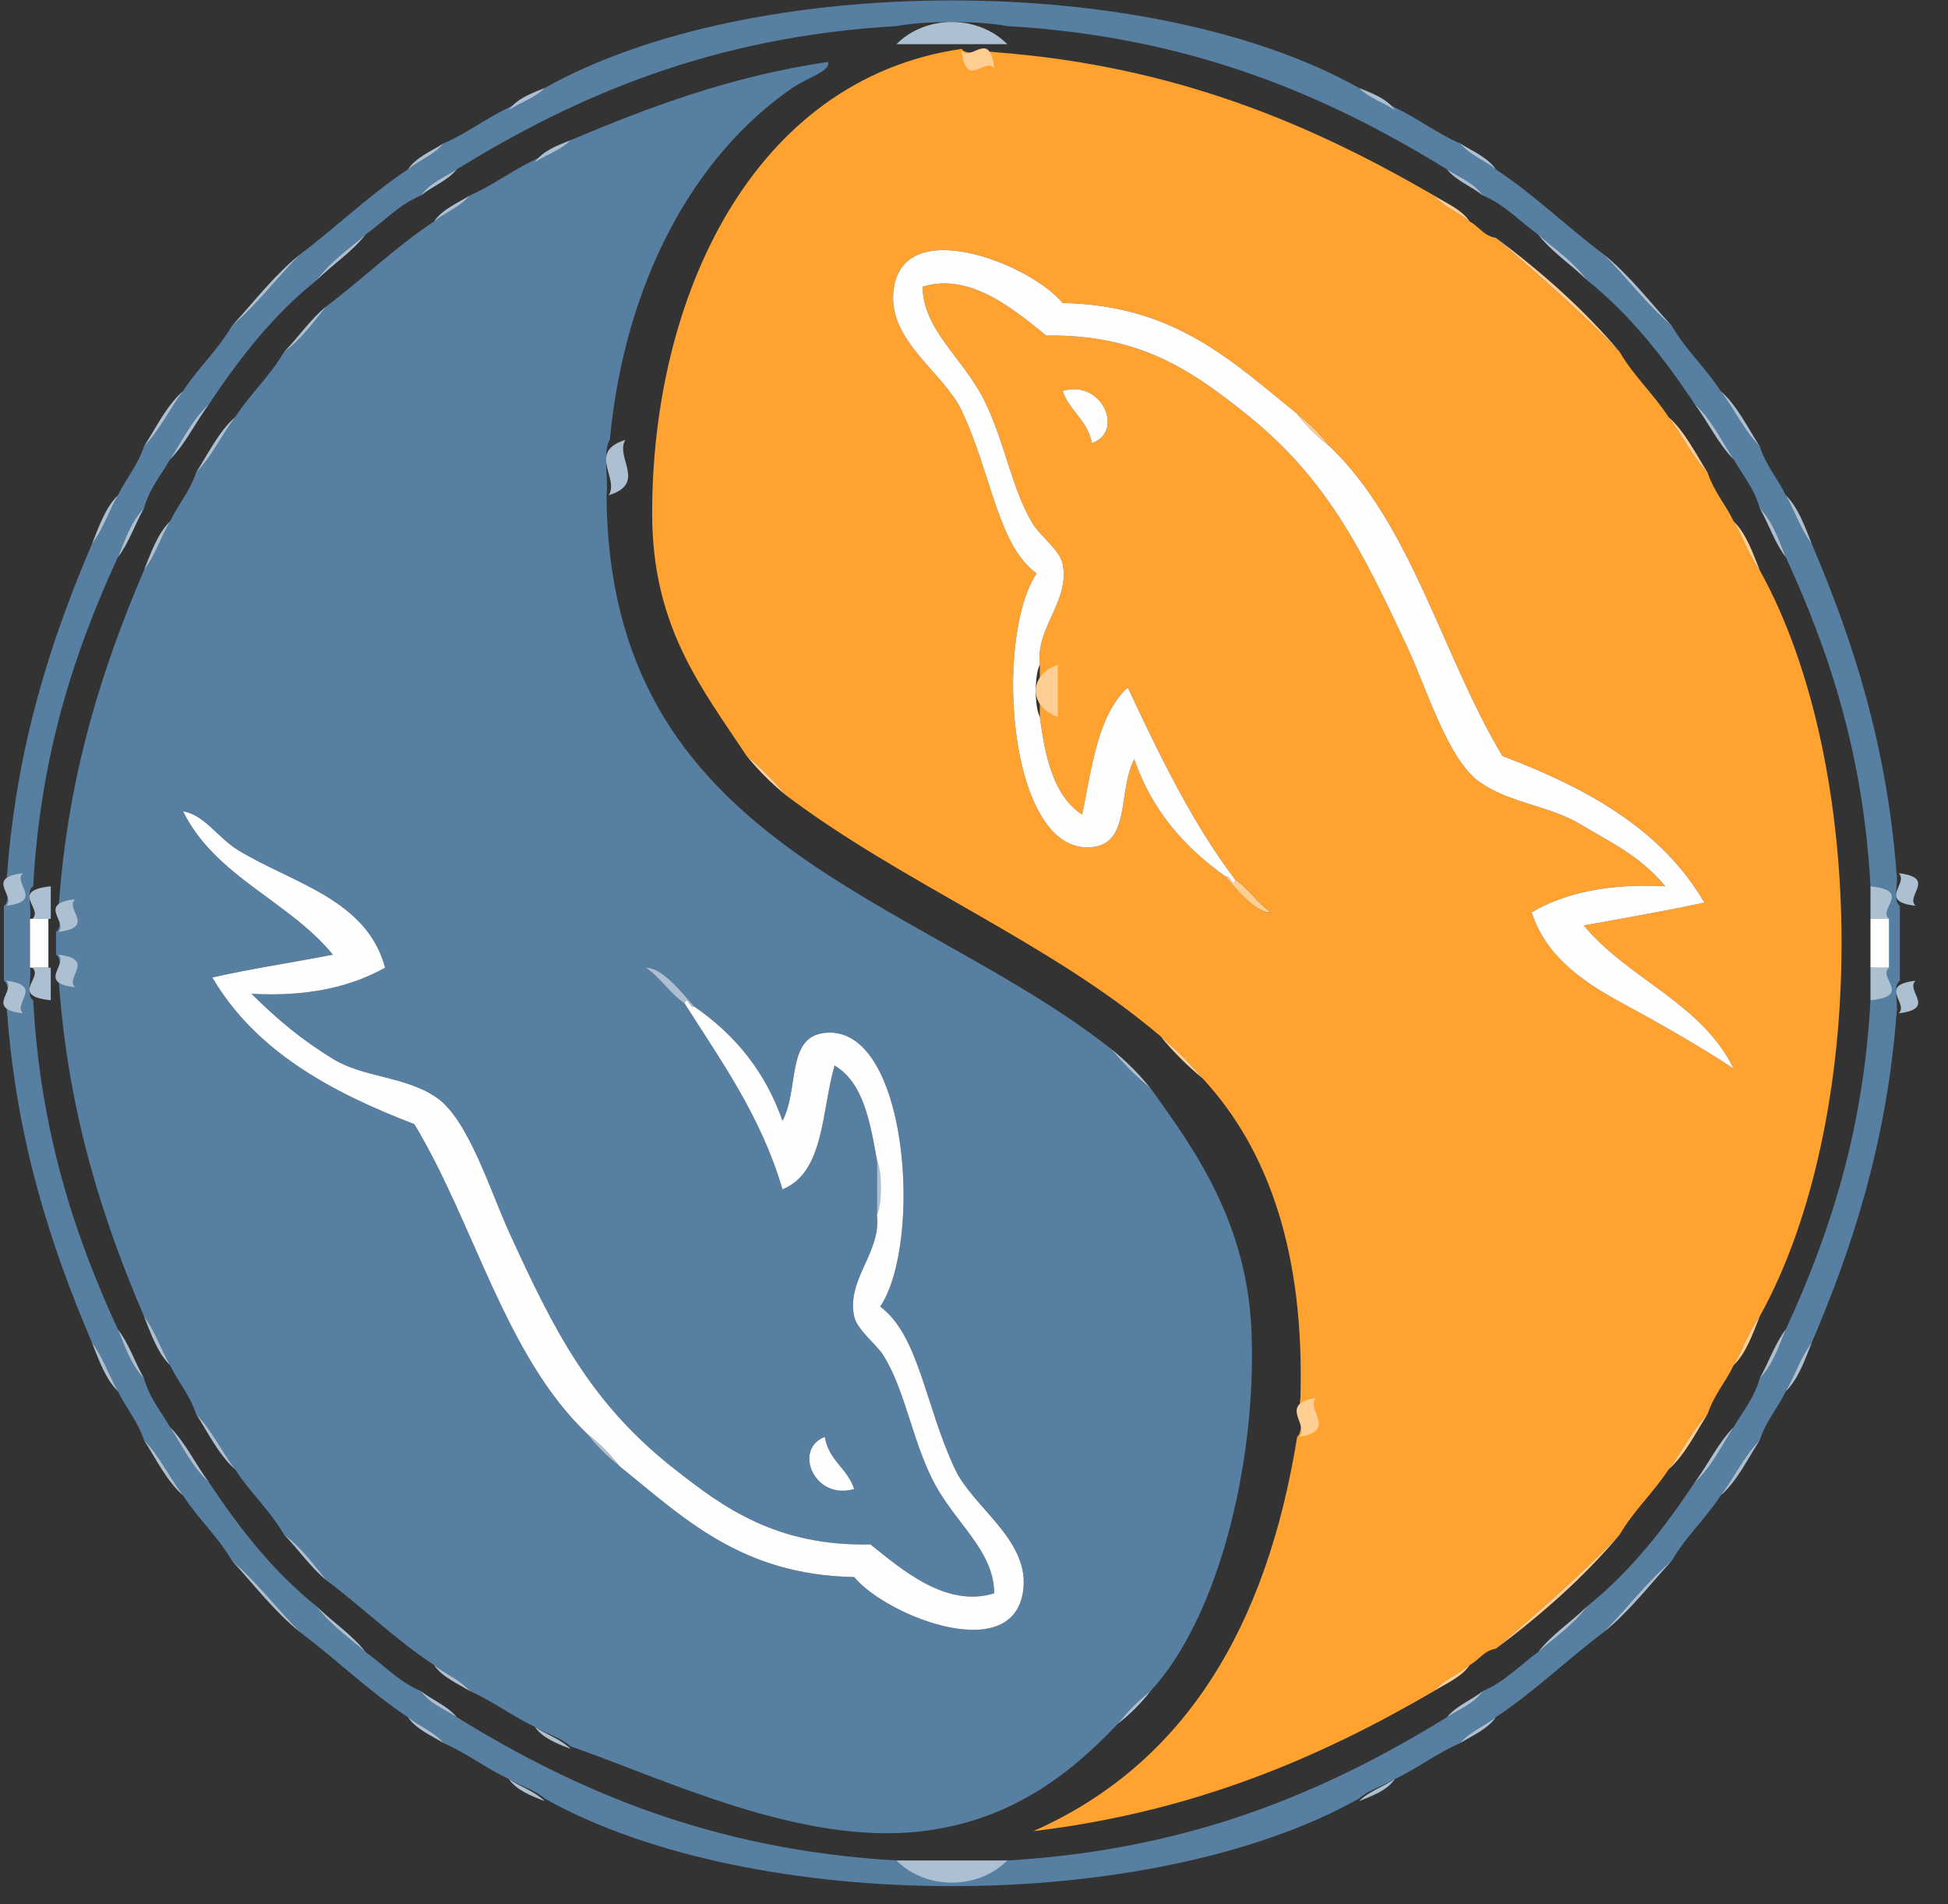 <?xml version="1.0" encoding="UTF-8"?>
<svg width="44px" height="43px" viewBox="0 0 44 43" version="1.1" xmlns="http://www.w3.org/2000/svg" xmlns:xlink="http://www.w3.org/1999/xlink">
    <rect x="0" y="0" width="44" height="43" fill="#333333" stroke="none"/>
    <!-- Generator: Sketch 50.2 (55047) - http://www.bohemiancoding.com/sketch -->
    <title>planet-logo</title>
    <desc>Created with Sketch.</desc>
    <defs></defs>
    <g id="Page-1" stroke="none" stroke-width="1" fill="none" fill-rule="evenodd">
        <g id="About" transform="translate(-1056, -658)">
            <g id="Group-2" transform="translate(798, 321)">
                <g id="planet-logo" transform="translate(258, 337)">
                    <path d="M12.303,1.987 C17.006,-0.65 25.994,-0.65 30.697,1.987 C30.916,2.184 31.246,2.272 31.507,2.428 C32.023,2.672 32.448,3.007 32.978,3.238 C33.187,3.495 33.529,3.619 33.788,3.826 C34.66,4.401 35.389,5.119 36.216,5.739 C36.741,6.269 37.189,6.875 37.761,7.358 C38.076,7.901 38.527,8.309 38.865,8.83 C39.17,9.236 39.393,9.723 39.748,10.081 C39.885,10.507 40.154,10.803 40.336,11.184 C40.541,11.543 40.679,11.97 40.925,12.288 C41.857,14.471 42.618,16.824 42.838,19.72 C42.884,19.943 42.744,20.353 42.912,20.455 C42.912,21.019 42.912,21.584 42.912,22.148 C42.744,22.25 42.884,22.66 42.838,22.884 C42.618,25.779 41.857,28.132 40.925,30.315 C40.679,30.633 40.541,31.06 40.336,31.419 C40.154,31.8 39.885,32.096 39.748,32.522 C39.393,32.88 39.17,33.367 38.865,33.773 C38.527,34.294 38.076,34.702 37.761,35.245 C37.189,35.728 36.741,36.334 36.216,36.864 C35.389,37.484 34.66,38.202 33.788,38.777 C33.529,38.984 33.187,39.108 32.978,39.365 C32.448,39.596 32.023,39.931 31.507,40.175 C31.246,40.331 30.916,40.418 30.697,40.616 C25.994,43.253 17.006,43.253 12.303,40.616 C12.083,40.418 11.754,40.331 11.493,40.175 C10.976,39.931 10.551,39.596 10.021,39.365 C9.813,39.108 9.471,38.984 9.212,38.777 C8.34,38.202 7.611,37.484 6.784,36.864 C6.259,36.334 5.811,35.728 5.239,35.245 C4.924,34.702 4.473,34.294 4.135,33.773 C3.83,33.367 3.606,32.88 3.252,32.522 C3.115,32.096 2.846,31.8 2.663,31.419 C2.458,31.06 2.321,30.633 2.075,30.315 C1.143,28.132 0.381,25.779 0.162,22.884 C0.116,22.66 0.256,22.249 0.088,22.147 C0.088,21.583 0.088,21.019 0.088,20.455 C0.256,20.353 0.116,19.943 0.162,19.719 C0.382,16.824 1.143,14.471 2.075,12.288 C2.321,11.97 2.459,11.543 2.664,11.184 C2.846,10.802 3.115,10.507 3.252,10.08 C3.606,9.723 3.83,9.236 4.135,8.829 C4.473,8.309 4.924,7.901 5.239,7.358 C5.811,6.875 6.259,6.268 6.784,5.739 C7.611,5.119 8.34,4.401 9.212,3.826 C9.471,3.619 9.813,3.495 10.022,3.237 C10.552,3.007 10.977,2.672 11.493,2.428 C11.754,2.272 12.083,2.184 12.303,1.987 Z M20.249,0.589 C16.1,0.83 13.031,2.152 10.316,3.826 C10.029,4.005 9.696,4.139 9.506,4.415 C9.006,4.625 8.671,5.002 8.256,5.298 C7.875,5.628 7.45,5.914 7.152,6.328 C6.184,7.101 5.417,8.076 4.724,9.124 C4.348,9.459 4.119,9.942 3.841,10.375 C3.635,10.734 3.373,11.035 3.252,11.479 C2.968,11.759 2.825,12.18 2.663,12.582 C1.679,14.713 0.909,17.057 0.75,20.014 C0.583,20.116 0.723,20.526 0.677,20.75 C0.677,21.118 0.677,21.485 0.677,21.853 C0.723,22.077 0.583,22.487 0.75,22.589 C0.909,25.546 1.679,27.89 2.663,30.021 C2.825,30.424 2.968,30.844 3.252,31.124 C3.373,31.568 3.635,31.869 3.841,32.228 C4.119,32.661 4.348,33.144 4.724,33.479 C5.417,34.527 6.184,35.502 7.152,36.275 C7.45,36.689 7.875,36.975 8.256,37.305 C8.671,37.601 9.006,37.978 9.506,38.188 C9.696,38.464 10.029,38.598 10.316,38.777 C13.031,40.451 16.1,41.773 20.249,42.014 C20.912,42.137 22.088,42.137 22.751,42.014 C26.9,41.773 29.968,40.451 32.684,38.777 C32.971,38.598 33.303,38.464 33.493,38.188 C33.994,37.978 34.329,37.601 34.744,37.305 C35.125,36.975 35.55,36.689 35.848,36.275 C36.816,35.502 37.582,34.527 38.276,33.479 C38.652,33.144 38.881,32.661 39.159,32.228 C39.364,31.869 39.627,31.568 39.748,31.124 C40.031,30.844 40.175,30.424 40.336,30.021 C41.32,27.89 42.091,25.546 42.249,22.589 C42.417,22.487 42.277,22.077 42.323,21.853 C42.323,21.485 42.323,21.118 42.323,20.75 C42.277,20.526 42.417,20.116 42.249,20.014 C42.091,17.057 41.32,14.713 40.336,12.582 C40.175,12.18 40.031,11.759 39.748,11.479 C39.627,11.035 39.364,10.734 39.159,10.375 C38.881,9.942 38.652,9.459 38.276,9.124 C37.582,8.076 36.816,7.101 35.848,6.328 C35.55,5.914 35.125,5.628 34.744,5.298 C34.329,5.002 33.994,4.625 33.493,4.415 C33.303,4.139 32.971,4.005 32.684,3.826 C29.968,2.152 26.9,0.83 22.751,0.589 C22.088,0.466 20.912,0.466 20.249,0.589 Z" id="Shape" fill="#577FA2"></path>
                    <path d="M16.864,17.07 C15.827,15.511 14.738,14.142 14.731,11.626 C14.717,6.731 16.986,1.789 21.721,1.104 C21.823,1.271 22.233,1.131 22.457,1.177 C26.54,1.484 29.612,2.802 32.39,4.415 C32.599,4.672 32.941,4.796 33.199,5.003 C33.407,5.114 33.513,5.328 33.788,5.371 C34.744,6.206 35.702,7.038 36.584,7.947 C36.899,8.49 37.35,8.897 37.688,9.418 C37.992,9.825 38.216,10.312 38.57,10.669 C38.708,11.096 38.977,11.391 39.159,11.773 C39.364,12.132 39.502,12.559 39.748,12.877 C42.212,17.323 42.212,25.28 39.748,29.726 C39.502,30.044 39.364,30.471 39.159,30.83 C38.977,31.212 38.708,31.507 38.57,31.934 C38.216,32.291 37.992,32.778 37.688,33.185 C37.35,33.705 36.899,34.113 36.584,34.656 C35.702,35.565 34.744,36.397 33.788,37.231 C33.513,37.275 33.407,37.489 33.199,37.599 C32.941,37.807 32.599,37.931 32.39,38.188 C29.818,39.688 26.975,40.916 23.339,41.352 C26.776,39.834 28.614,36.718 29.299,32.449 C29.468,32.299 29.326,31.838 29.373,31.566 C29.466,28.333 28.674,25.986 27.166,24.355 C26.878,24.005 26.559,23.687 26.209,23.398 C23.704,21.268 20.387,19.95 17.747,17.954 C17.484,17.628 17.19,17.334 16.864,17.07 Z M29.299,9.345 C27.859,8.185 26.556,6.888 24.002,6.843 C23.269,5.95 20.311,4.784 20.176,6.622 C20.095,7.719 21.32,8.423 21.721,9.271 C22.404,10.718 22.528,12.293 23.413,12.95 C22.441,14.413 22.774,19.318 24.664,19.131 C25.546,19.043 25.244,17.869 25.62,17.144 C26.022,18.312 26.763,19.141 27.681,19.793 C27.94,20.098 28.367,20.626 28.711,20.602 C28.397,20.401 28.215,20.068 27.901,19.867 C26.928,18.584 26.194,17.061 25.473,15.525 C24.795,16.147 24.664,17.316 24.443,18.395 C23.804,17.98 23.61,17.119 23.487,16.188 C23.487,15.795 23.487,15.403 23.487,15.01 C23.386,14.174 24.176,13.565 24.002,12.729 C23.939,12.43 23.492,12.093 23.339,11.846 C22.855,11.065 22.7,9.985 22.236,9.05 C21.754,8.08 20.851,7.457 20.838,6.475 C21.929,6.13 22.949,7.036 23.634,7.579 C25.751,7.54 26.938,8.4 28.049,9.271 C29.936,10.751 30.729,12.341 31.801,14.642 C32.236,15.575 32.705,17.155 33.42,17.659 C34.107,18.144 34.996,18.192 35.701,18.616 C36.391,19.03 37.045,19.327 37.614,20.014 C36.346,19.948 35.353,20.156 34.597,20.602 C34.913,21.597 35.759,22.177 36.657,22.663 C37.551,23.145 38.454,23.665 39.159,24.134 C38.438,22.648 36.77,22.109 35.774,20.896 C36.691,20.734 37.61,20.573 38.497,20.381 C37.531,18.723 35.838,17.791 33.935,17.07 C32.574,14.801 31.889,11.856 30.035,10.08 C29.821,9.804 29.576,9.559 29.299,9.345 Z M24.002,8.83 C24.16,9.284 24.566,9.491 24.664,10.007 C25.402,9.751 24.897,8.557 24.002,8.83 Z" id="Shape" fill="#FFA230"></path>
                    <path d="M21.721,1.152 C21.944,1.39 22.355,0.664 22.457,1.532 C22.233,1.294 21.823,2.02 21.721,1.152 Z" id="Shape" fill="#FFCE92"></path>
                    <path d="M12.891,3.164 C14.668,2.415 16.503,1.723 18.704,1.398 C18.765,1.612 18.238,1.75 17.895,1.987 C15.652,3.533 14.112,6.387 13.774,9.933 C13.604,10.205 13.748,10.791 13.7,11.184 C13.744,19.112 20.642,20.185 25.105,23.693 C25.369,24.018 25.663,24.312 25.988,24.576 C26.992,25.967 28.176,27.615 28.269,30.094 C28.381,33.073 27.506,36.553 25.988,38.188 C25.712,38.402 25.467,38.648 25.253,38.924 C24.11,40.131 22.776,41.118 20.838,41.352 C18.083,41.685 15.003,40.167 12.891,39.439 C12.672,39.241 12.342,39.154 12.082,38.997 C11.565,38.754 11.14,38.418 10.61,38.188 C10.401,37.931 10.059,37.807 9.801,37.599 C8.929,37.024 8.199,36.307 7.373,35.686 C7.078,35.318 6.801,34.933 6.416,34.656 C6.101,34.113 5.65,33.705 5.312,33.185 C5.008,32.778 4.784,32.291 4.429,31.934 C4.292,31.507 4.023,31.212 3.841,30.83 C3.636,30.471 3.498,30.044 3.252,29.726 C2.32,27.543 1.559,25.19 1.339,22.295 C1.293,22.071 1.433,21.661 1.265,21.559 C1.265,21.387 1.265,21.216 1.265,21.044 C1.433,20.942 1.293,20.532 1.339,20.308 C1.559,17.413 2.32,15.06 3.252,12.877 C3.498,12.559 3.636,12.132 3.841,11.773 C4.023,11.391 4.292,11.096 4.429,10.669 C4.784,10.312 5.008,9.825 5.312,9.418 C5.65,8.897 6.101,8.49 6.416,7.947 C6.801,7.67 7.078,7.285 7.373,6.917 C8.199,6.296 8.929,5.579 9.801,5.003 C10.059,4.796 10.401,4.672 10.61,4.415 C11.14,4.184 11.565,3.849 12.082,3.605 C12.342,3.449 12.672,3.362 12.891,3.164 Z M19.808,27.445 C19.908,28.281 19.118,28.89 19.293,29.726 C19.356,30.029 19.801,30.361 19.955,30.609 C20.439,31.391 20.594,32.47 21.059,33.405 C21.541,34.376 22.451,34.995 22.457,35.98 C21.366,36.325 20.346,35.419 19.66,34.877 C17.543,34.921 16.347,34.048 15.246,33.184 C13.361,31.707 12.536,30.104 11.493,27.813 C11.067,26.877 10.58,25.294 9.874,24.796 C9.169,24.299 8.214,24.342 7.52,23.913 C6.807,23.474 6.296,23.05 5.68,22.442 C6.952,22.512 7.926,22.284 8.697,21.853 C8.289,20.307 6.598,19.943 5.386,19.204 C4.906,18.912 4.632,18.41 4.135,18.321 C4.865,19.798 6.527,20.345 7.52,21.559 C6.618,21.736 5.677,21.874 4.797,22.074 C5.768,23.728 7.461,24.659 9.359,25.385 C10.723,27.651 11.405,30.6 13.259,32.375 C13.474,32.651 13.719,32.896 13.995,33.111 C15.435,34.27 16.738,35.567 19.293,35.613 C20.032,36.505 22.979,37.666 23.119,35.833 C23.202,34.748 21.971,34.025 21.574,33.184 C20.89,31.739 20.761,30.163 19.881,29.506 C20.85,28.057 20.514,23.121 18.63,23.325 C17.752,23.42 18.058,24.592 17.674,25.311 C17.28,24.185 16.589,23.355 15.687,22.736 C15.398,22.411 14.961,21.845 14.583,21.853 C14.922,22.079 15.128,22.436 15.466,22.663 C16.294,23.969 17.19,25.207 17.674,26.857 C18.622,26.48 18.554,25.088 18.851,24.061 C19.498,24.444 19.651,25.321 19.808,26.194 C19.808,26.611 19.808,27.028 19.808,27.445 Z M19.293,33.626 C19.145,33.161 18.713,32.979 18.63,32.449 C17.91,32.722 18.388,33.889 19.293,33.626 Z" id="Shape" fill="#577FA2"></path>
                    <path d="M14.127,9.933 C13.881,10.327 14.621,10.913 13.75,11.184 C13.995,10.791 13.256,10.205 14.127,9.933 Z" id="Shape" fill="#ADC0D1"></path>
                    <path d="M23.895,15.01 C23.895,15.403 23.895,15.795 23.895,16.188 C23.228,15.964 23.228,15.234 23.895,15.01 Z" id="Shape" fill="#FFCE92"></path>
                    <path d="M0.136,20.455 C0.375,20.232 -0.351,19.821 0.517,19.719 C0.279,19.943 1.005,20.353 0.136,20.455 Z" id="Shape" fill="#ADC0D1"></path>
                    <path d="M42.886,19.719 C43.754,19.821 43.028,20.231 43.267,20.455 C42.399,20.353 43.125,19.943 42.886,19.719 Z" id="Shape" fill="#ADC0D1"></path>
                    <path d="M1.147,20.014 C1.147,20.259 1.147,20.504 1.147,20.749 C1.008,20.749 0.869,20.749 0.731,20.749 C0.992,20.526 0.197,20.116 1.147,20.014 Z" id="Shape" fill="#ADC0D1"></path>
                    <path d="M42.249,20.014 C43.199,20.116 42.405,20.526 42.666,20.749 C42.527,20.749 42.388,20.749 42.249,20.749 C42.249,20.504 42.249,20.259 42.249,20.014 Z" id="Shape" fill="#ADC0D1"></path>
                    <path d="M1.314,21.044 C1.552,20.82 0.826,20.41 1.694,20.308 C1.456,20.532 2.182,20.942 1.314,21.044 Z" id="Shape" fill="#ADC0D1"></path>
                    <path d="M0.677,20.749 C0.816,20.749 0.955,20.749 1.093,20.749 C1.093,21.117 1.093,21.485 1.093,21.853 C0.954,21.853 0.815,21.853 0.677,21.853 C0.677,21.485 0.677,21.117 0.677,20.749 Z" id="Shape" fill="#FEFEFE"></path>
                    <path d="M42.249,20.749 C42.388,20.749 42.527,20.749 42.666,20.749 C42.666,21.117 42.666,21.485 42.666,21.853 C42.527,21.853 42.388,21.853 42.249,21.853 C42.249,21.485 42.249,21.117 42.249,20.749 Z" id="Shape" fill="#FEFEFE"></path>
                    <path d="M1.313,21.559 C2.182,21.661 1.456,22.071 1.694,22.295 C0.826,22.193 1.553,21.782 1.313,21.559 Z" id="Shape" fill="#ADC0D1"></path>
                    <path d="M0.731,21.853 C0.87,21.853 1.009,21.853 1.147,21.853 C1.147,22.098 1.147,22.344 1.147,22.589 C0.197,22.487 0.992,22.077 0.731,21.853 Z" id="Shape" fill="#ADC0D1"></path>
                    <path d="M42.249,21.853 C42.388,21.853 42.527,21.853 42.666,21.853 C42.405,22.077 43.199,22.487 42.249,22.589 C42.249,22.344 42.249,22.098 42.249,21.853 Z" id="Shape" fill="#ADC0D1"></path>
                    <path d="M0.136,22.147 C1.005,22.249 0.279,22.66 0.517,22.883 C-0.351,22.781 0.375,22.371 0.136,22.147 Z" id="Shape" fill="#ADC0D1"></path>
                    <path d="M43.267,22.147 C43.028,22.371 43.754,22.781 42.886,22.883 C43.125,22.66 42.399,22.249 43.267,22.147 Z" id="Shape" fill="#ADC0D1"></path>
                    <path d="M19.808,26.194 C20.474,26.442 20.474,27.198 19.808,27.445 C19.808,27.028 19.808,26.611 19.808,26.194 Z" id="Shape" fill="#ADC0D1"></path>
                    <path d="M29.348,32.449 C29.59,32.177 28.857,31.716 29.727,31.566 C29.485,31.838 30.218,32.299 29.348,32.449 Z" id="Shape" fill="#FFCE92"></path>
                    <path d="M11.493,2.487 C11.677,2.223 11.996,2.112 12.303,1.987 C12.083,2.211 11.754,2.309 11.493,2.487 Z" id="Shape" fill="#ADC0D1"></path>
                    <path d="M9.212,3.826 C9.402,3.55 9.735,3.417 10.022,3.237 C9.813,3.495 9.471,3.619 9.212,3.826 Z" id="Shape" fill="#ADC0D1"></path>
                    <path d="M5.239,7.358 C5.745,6.809 6.198,6.208 6.784,5.739 C6.259,6.269 5.811,6.875 5.239,7.358 Z" id="Shape" fill="#ADC0D1"></path>
                    <path d="M3.252,10.08 C3.531,9.648 3.759,9.165 4.135,8.83 C3.83,9.236 3.606,9.723 3.252,10.08 Z" id="Shape" fill="#ADC0D1"></path>
                    <path d="M2.075,12.288 C2.236,11.885 2.38,11.465 2.664,11.184 C2.459,11.543 2.321,11.97 2.075,12.288 Z" id="Shape" fill="#ADC0D1"></path>
                    <path d="M2.075,30.315 C2.321,30.633 2.459,31.06 2.664,31.419 C2.38,31.138 2.236,30.718 2.075,30.315 Z" id="Shape" fill="#ADC0D1"></path>
                    <path d="M4.135,33.773 C3.759,33.438 3.531,32.955 3.252,32.522 C3.606,32.879 3.83,33.367 4.135,33.773 Z" id="Shape" fill="#ADC0D1"></path>
                    <path d="M6.784,36.863 C6.198,36.395 5.745,35.794 5.239,35.245 C5.811,35.728 6.259,36.334 6.784,36.863 Z" id="Shape" fill="#ADC0D1"></path>
                    <path d="M10.022,39.365 C9.735,39.186 9.402,39.053 9.212,38.777 C9.471,38.984 9.813,39.108 10.022,39.365 Z" id="Shape" fill="#ADC0D1"></path>
                    <path d="M12.303,40.675 C11.996,40.549 11.677,40.438 11.493,40.175 C11.754,40.352 12.083,40.451 12.303,40.675 Z" id="Shape" fill="#ADC0D1"></path>
                    <path d="M30.697,40.675 C30.917,40.451 31.246,40.352 31.507,40.175 C31.323,40.438 31.004,40.549 30.697,40.675 Z" id="Shape" fill="#ADC0D1"></path>
                    <path d="M32.978,39.365 C33.187,39.108 33.529,38.984 33.788,38.777 C33.598,39.053 33.265,39.186 32.978,39.365 Z" id="Shape" fill="#ADC0D1"></path>
                    <path d="M36.216,36.863 C36.741,36.334 37.189,35.728 37.761,35.245 C37.255,35.794 36.802,36.395 36.216,36.863 Z" id="Shape" fill="#ADC0D1"></path>
                    <path d="M39.748,32.522 C39.469,32.955 39.241,33.438 38.865,33.773 C39.17,33.367 39.394,32.879 39.748,32.522 Z" id="Shape" fill="#ADC0D1"></path>
                    <path d="M40.925,30.315 C40.764,30.718 40.62,31.138 40.336,31.419 C40.541,31.06 40.679,30.633 40.925,30.315 Z" id="Shape" fill="#ADC0D1"></path>
                    <path d="M40.336,11.184 C40.62,11.465 40.764,11.885 40.925,12.288 C40.679,11.97 40.541,11.543 40.336,11.184 Z" id="Shape" fill="#ADC0D1"></path>
                    <path d="M38.865,8.83 C39.241,9.165 39.469,9.648 39.748,10.08 C39.394,9.723 39.17,9.236 38.865,8.83 Z" id="Shape" fill="#ADC0D1"></path>
                    <path d="M36.216,5.739 C36.802,6.208 37.255,6.809 37.761,7.358 C37.189,6.875 36.741,6.269 36.216,5.739 Z" id="Shape" fill="#ADC0D1"></path>
                    <path d="M32.978,3.238 C33.265,3.417 33.598,3.55 33.788,3.826 C33.529,3.619 33.187,3.495 32.978,3.238 Z" id="Shape" fill="#ADC0D1"></path>
                    <path d="M30.697,1.987 C31.004,2.112 31.323,2.223 31.507,2.487 C31.246,2.309 30.917,2.211 30.697,1.987 Z" id="Shape" fill="#ADC0D1"></path>
                    <path d="M9.507,4.415 C9.697,4.139 10.029,4.005 10.316,3.826 C10.107,4.083 9.765,4.207 9.507,4.415 Z" id="Shape" fill="#ADC0D1"></path>
                    <path d="M7.152,6.328 C7.45,5.914 7.875,5.628 8.256,5.298 C7.944,5.697 7.51,5.974 7.152,6.328 Z" id="Shape" fill="#ADC0D1"></path>
                    <path d="M3.841,10.375 C4.119,9.942 4.348,9.459 4.724,9.124 C4.419,9.53 4.195,10.018 3.841,10.375 Z" id="Shape" fill="#ADC0D1"></path>
                    <path d="M2.664,12.582 C2.825,12.179 2.969,11.759 3.252,11.478 C3.047,11.838 2.91,12.264 2.664,12.582 Z" id="Shape" fill="#ADC0D1"></path>
                    <path d="M2.664,30.021 C2.91,30.339 3.047,30.765 3.252,31.124 C2.969,30.844 2.825,30.423 2.664,30.021 Z" id="Shape" fill="#ADC0D1"></path>
                    <path d="M3.841,32.228 C4.195,32.585 4.419,33.072 4.724,33.479 C4.348,33.144 4.119,32.661 3.841,32.228 Z" id="Shape" fill="#ADC0D1"></path>
                    <path d="M7.152,36.275 C7.51,36.628 7.944,36.906 8.256,37.305 C7.875,36.975 7.45,36.689 7.152,36.275 Z" id="Shape" fill="#ADC0D1"></path>
                    <path d="M9.507,38.188 C9.765,38.395 10.107,38.519 10.316,38.777 C10.029,38.597 9.696,38.464 9.507,38.188 Z" id="Shape" fill="#ADC0D1"></path>
                    <path d="M32.684,38.777 C32.893,38.519 33.235,38.395 33.493,38.188 C33.304,38.464 32.971,38.597 32.684,38.777 Z" id="Shape" fill="#ADC0D1"></path>
                    <path d="M34.744,37.305 C35.056,36.906 35.49,36.628 35.848,36.275 C35.55,36.689 35.125,36.975 34.744,37.305 Z" id="Shape" fill="#ADC0D1"></path>
                    <path d="M38.276,33.479 C38.581,33.072 38.805,32.585 39.159,32.228 C38.881,32.661 38.652,33.144 38.276,33.479 Z" id="Shape" fill="#ADC0D1"></path>
                    <path d="M39.748,31.124 C39.953,30.765 40.09,30.339 40.336,30.021 C40.175,30.423 40.031,30.844 39.748,31.124 Z" id="Shape" fill="#ADC0D1"></path>
                    <path d="M40.336,12.582 C40.09,12.264 39.953,11.838 39.748,11.478 C40.031,11.759 40.175,12.179 40.336,12.582 Z" id="Shape" fill="#ADC0D1"></path>
                    <path d="M39.159,10.375 C38.805,10.018 38.581,9.53 38.276,9.124 C38.652,9.459 38.881,9.942 39.159,10.375 Z" id="Shape" fill="#ADC0D1"></path>
                    <path d="M34.744,5.298 C35.125,5.628 35.55,5.914 35.848,6.328 C35.49,5.974 35.056,5.697 34.744,5.298 Z" id="Shape" fill="#ADC0D1"></path>
                    <path d="M33.493,4.415 C33.235,4.207 32.893,4.083 32.684,3.826 C32.971,4.005 33.304,4.139 33.493,4.415 Z" id="Shape" fill="#ADC0D1"></path>
                    <path d="M16.864,17.07 C17.19,17.334 17.484,17.628 17.747,17.953 C17.422,17.69 17.128,17.396 16.864,17.07 Z" id="Shape" fill="#FFCE92"></path>
                    <path d="M26.209,23.398 C26.559,23.686 26.878,24.005 27.166,24.355 C26.816,24.067 26.497,23.748 26.209,23.398 Z" id="Shape" fill="#FFCE92"></path>
                    <path d="M32.39,38.188 C32.599,37.931 32.941,37.807 33.199,37.599 C33.009,37.875 32.677,38.009 32.39,38.188 Z" id="Shape" fill="#FFCE92"></path>
                    <path d="M33.788,37.231 C34.744,36.397 35.702,35.565 36.584,34.656 C35.766,35.629 34.812,36.465 33.788,37.231 Z" id="Shape" fill="#FFCE92"></path>
                    <path d="M38.57,31.934 C38.292,32.366 38.064,32.849 37.688,33.184 C37.992,32.778 38.216,32.291 38.57,31.934 Z" id="Shape" fill="#FFCE92"></path>
                    <path d="M39.748,29.726 C39.586,30.129 39.443,30.55 39.159,30.83 C39.364,30.471 39.502,30.044 39.748,29.726 Z" id="Shape" fill="#FFCE92"></path>
                    <path d="M39.159,11.773 C39.443,12.053 39.586,12.474 39.748,12.876 C39.502,12.558 39.364,12.132 39.159,11.773 Z" id="Shape" fill="#FFCE92"></path>
                    <path d="M37.688,9.418 C38.064,9.753 38.292,10.236 38.57,10.669 C38.216,10.312 37.992,9.825 37.688,9.418 Z" id="Shape" fill="#FFCE92"></path>
                    <path d="M33.788,5.371 C34.812,6.137 35.766,6.974 36.584,7.947 C35.702,7.038 34.744,6.206 33.788,5.371 Z" id="Shape" fill="#FFCE92"></path>
                    <path d="M32.39,4.415 C32.677,4.594 33.009,4.727 33.199,5.003 C32.941,4.796 32.599,4.672 32.39,4.415 Z" id="Shape" fill="#FFCE92"></path>
                    <path d="M12.082,3.664 C12.266,3.4 12.585,3.289 12.891,3.164 C12.672,3.388 12.342,3.487 12.082,3.664 Z" id="Shape" fill="#ADC0D1"></path>
                    <path d="M9.801,5.003 C9.991,4.727 10.323,4.594 10.61,4.415 C10.401,4.672 10.059,4.796 9.801,5.003 Z" id="Shape" fill="#ADC0D1"></path>
                    <path d="M6.416,7.947 C6.743,7.612 7.007,7.213 7.373,6.916 C7.078,7.284 6.801,7.67 6.416,7.947 Z" id="Shape" fill="#ADC0D1"></path>
                    <path d="M4.43,10.669 C4.708,10.236 4.936,9.753 5.312,9.418 C5.008,9.825 4.784,10.312 4.43,10.669 Z" id="Shape" fill="#ADC0D1"></path>
                    <path d="M3.252,12.876 C3.414,12.474 3.557,12.053 3.841,11.773 C3.636,12.132 3.498,12.558 3.252,12.876 Z" id="Shape" fill="#ADC0D1"></path>
                    <path d="M3.252,29.726 C3.498,30.044 3.636,30.471 3.841,30.83 C3.557,30.55 3.414,30.129 3.252,29.726 Z" id="Shape" fill="#ADC0D1"></path>
                    <path d="M5.312,33.184 C4.936,32.849 4.708,32.366 4.43,31.934 C4.784,32.291 5.008,32.778 5.312,33.184 Z" id="Shape" fill="#ADC0D1"></path>
                    <path d="M7.373,35.686 C7.007,35.389 6.743,34.991 6.416,34.656 C6.801,34.933 7.078,35.318 7.373,35.686 Z" id="Shape" fill="#ADC0D1"></path>
                    <path d="M10.61,38.188 C10.323,38.009 9.991,37.875 9.801,37.599 C10.059,37.807 10.401,37.931 10.61,38.188 Z" id="Shape" fill="#ADC0D1"></path>
                    <path d="M12.891,39.497 C12.585,39.372 12.266,39.261 12.082,38.997 C12.342,39.174 12.672,39.273 12.891,39.497 Z" id="Shape" fill="#ADC0D1"></path>
                    <path d="M25.253,38.924 C25.467,38.648 25.712,38.402 25.988,38.188 C25.774,38.464 25.529,38.709 25.253,38.924 Z" id="Shape" fill="#ADC0D1"></path>
                    <path d="M25.105,23.693 C25.43,23.956 25.725,24.25 25.988,24.576 C25.663,24.312 25.369,24.018 25.105,23.693 Z" id="Shape" fill="#ADC0D1"></path>
                    <path d="M27.901,19.867 C28.215,20.068 28.397,20.401 28.711,20.602 C28.367,20.626 27.94,20.098 27.681,19.793 C27.787,19.754 27.86,20.08 27.901,19.867 Z" id="Shape" fill="#FFCE92"></path>
                    <path d="M30.035,10.08 C31.889,11.856 32.574,14.801 33.935,17.071 C35.838,17.792 37.531,18.723 38.497,20.382 C37.61,20.573 36.691,20.734 35.774,20.897 C36.77,22.109 38.438,22.648 39.159,24.134 C38.454,23.665 37.551,23.145 36.657,22.663 C35.759,22.177 34.913,21.597 34.597,20.602 C35.353,20.157 36.346,19.948 37.614,20.014 C37.045,19.327 36.391,19.03 35.701,18.616 C34.996,18.192 34.107,18.144 33.42,17.659 C32.705,17.156 32.236,15.575 31.801,14.643 C30.729,12.341 29.936,10.752 28.049,9.271 C26.938,8.4 25.751,7.54 23.634,7.579 C22.949,7.036 21.929,6.131 20.838,6.475 C20.851,7.457 21.754,8.08 22.236,9.05 C22.7,9.985 22.855,11.065 23.339,11.847 C23.492,12.093 23.939,12.43 24.002,12.73 C24.176,13.566 23.386,14.175 23.487,15.01 C23.364,15.234 23.364,15.964 23.487,16.188 C23.61,17.119 23.804,17.98 24.443,18.395 C24.664,17.316 24.795,16.147 25.473,15.525 C26.194,17.061 26.928,18.584 27.901,19.867 C27.86,20.08 27.787,19.754 27.681,19.793 C26.763,19.141 26.022,18.312 25.62,17.144 C25.244,17.869 25.546,19.044 24.664,19.131 C22.774,19.318 22.441,14.413 23.413,12.95 C22.528,12.294 22.404,10.718 21.721,9.271 C21.32,8.424 20.095,7.72 20.176,6.622 C20.311,4.785 23.269,5.95 24.002,6.843 C26.556,6.889 27.859,8.186 29.299,9.345 C29.514,9.621 29.759,9.866 30.035,10.08 Z" id="Shape" fill="#FEFEFE"></path>
                    <path d="M29.299,9.345 C29.576,9.559 29.821,9.804 30.035,10.08 C29.759,9.866 29.514,9.621 29.299,9.345 Z" id="Shape" fill="#FFCE92"></path>
                    <path d="M24.664,10.007 C24.566,9.491 24.16,9.284 24.002,8.83 C24.897,8.557 25.402,9.751 24.664,10.007 Z" id="Shape" fill="#FEFEFE"></path>
                    <path d="M13.259,32.375 C13.535,32.59 13.78,32.835 13.995,33.111 C13.719,32.896 13.474,32.651 13.259,32.375 Z" id="Shape" fill="#ADC0D1"></path>
                    <path d="M15.466,22.663 C15.128,22.436 14.922,22.079 14.584,21.853 C14.961,21.845 15.398,22.411 15.687,22.736 C15.581,22.775 15.508,22.449 15.466,22.663 Z" id="Shape" fill="#ADC0D1"></path>
                    <path d="M13.259,32.375 C11.405,30.6 10.723,27.651 9.359,25.385 C7.461,24.659 5.768,23.728 4.797,22.074 C5.676,21.874 6.618,21.736 7.52,21.559 C6.527,20.345 4.865,19.799 4.135,18.321 C4.632,18.41 4.906,18.912 5.386,19.204 C6.598,19.943 8.289,20.307 8.697,21.853 C7.926,22.284 6.952,22.512 5.68,22.442 C6.296,23.05 6.807,23.474 7.52,23.913 C8.214,24.342 9.169,24.299 9.874,24.796 C10.58,25.294 11.067,26.877 11.493,27.813 C12.536,30.104 13.361,31.707 15.246,33.184 C16.347,34.048 17.543,34.921 19.66,34.877 C20.345,35.419 21.365,36.325 22.457,35.98 C22.451,34.995 21.541,34.376 21.059,33.405 C20.594,32.47 20.439,31.391 19.955,30.609 C19.801,30.361 19.356,30.029 19.293,29.726 C19.118,28.89 19.908,28.281 19.808,27.445 C19.93,27.198 19.93,26.442 19.808,26.194 C19.651,25.321 19.498,24.444 18.851,24.061 C18.554,25.088 18.622,26.48 17.674,26.857 C17.19,25.207 16.294,23.969 15.466,22.663 C15.508,22.449 15.581,22.775 15.687,22.736 C16.589,23.355 17.28,24.185 17.674,25.311 C18.058,24.592 17.752,23.42 18.63,23.325 C20.514,23.121 20.85,28.057 19.881,29.506 C20.761,30.163 20.891,31.739 21.574,33.184 C21.971,34.025 23.202,34.748 23.119,35.833 C22.979,37.666 20.032,36.505 19.293,35.613 C16.738,35.567 15.436,34.27 13.995,33.111 C13.78,32.835 13.535,32.59 13.259,32.375 Z" id="Shape" fill="#FEFEFE"></path>
                    <path d="M18.63,32.449 C18.713,32.979 19.145,33.161 19.293,33.626 C18.388,33.889 17.91,32.722 18.63,32.449 Z" id="Shape" fill="#FEFEFE"></path>
                    <path d="M20.249,0.997 C20.912,0.33 22.088,0.33 22.751,0.997 C21.917,0.997 21.083,0.997 20.249,0.997 Z" id="Shape" fill="#ADC0D1"></path>
                    <path d="M20.249,42.014 C21.083,42.014 21.917,42.014 22.751,42.014 C22.088,42.681 20.912,42.681 20.249,42.014 Z" id="Shape" fill="#ADC0D1"></path>
                </g>
            </g>
        </g>
    </g>
</svg>